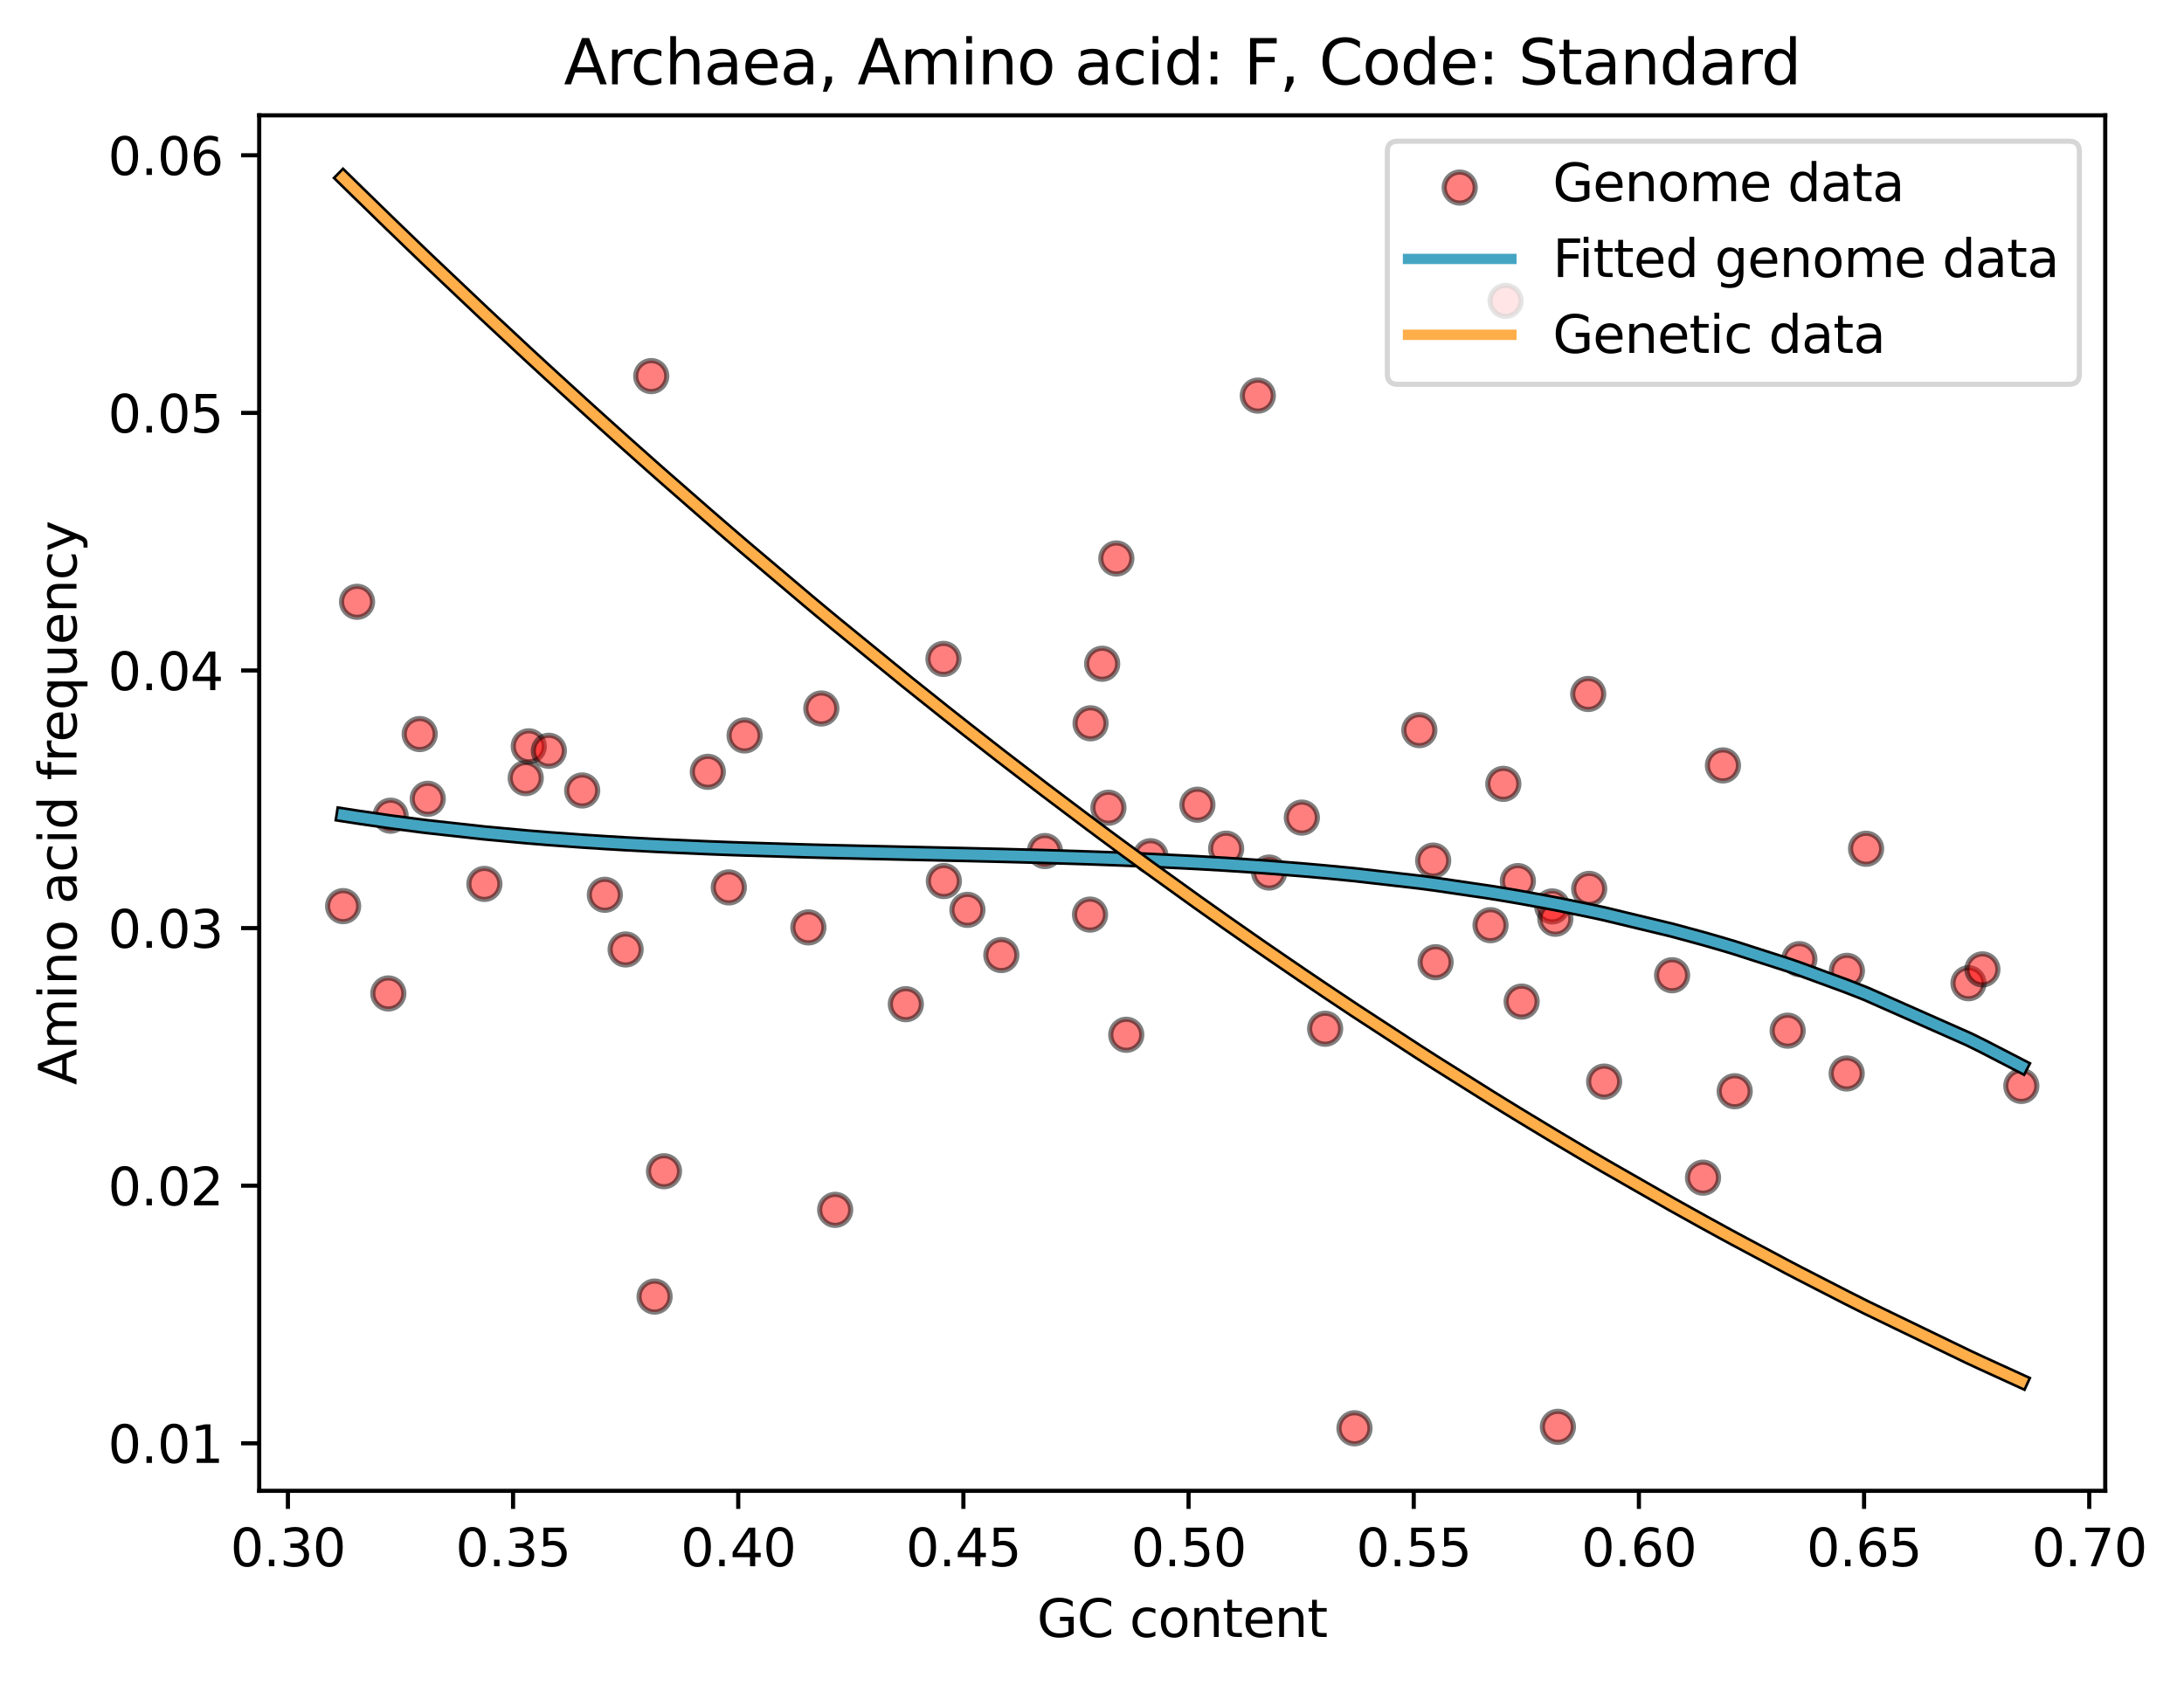 <?xml version="1.0" encoding="utf-8" standalone="no"?>
<!DOCTYPE svg PUBLIC "-//W3C//DTD SVG 1.1//EN"
  "http://www.w3.org/Graphics/SVG/1.1/DTD/svg11.dtd">
<svg xmlns:xlink="http://www.w3.org/1999/xlink" width="422.502pt" height="325.986pt" viewBox="0 0 422.502 325.986" xmlns="http://www.w3.org/2000/svg" version="1.1">
 <defs>
  <style type="text/css">*{stroke-linejoin: round; stroke-linecap: butt}</style>
 </defs>
 <g id="figure_1">
  <g id="patch_1">
   <path d="M 0 325.986 
L 422.502 325.986 
L 422.502 0 
L 0 0 
z
" style="fill: #ffffff"/>
  </g>
  <g id="axes_1">
   <g id="patch_2">
    <path d="M 50.144 288.43 
L 407.264 288.43 
L 407.264 22.318 
L 50.144 22.318 
z
" style="fill: #ffffff"/>
   </g>
   <g id="PathCollection_1">
    <defs>
     <path id="mc050edcfad" d="M 0 3 
C 0.796 3 1.559 2.684 2.121 2.121 
C 2.684 1.559 3 0.796 3 0 
C 3 -0.796 2.684 -1.559 2.121 -2.121 
C 1.559 -2.684 0.796 -3 0 -3 
C -0.796 -3 -1.559 -2.684 -2.121 -2.121 
C -2.684 -1.559 -3 -0.796 -3 0 
C -3 0.796 -2.684 1.559 -2.121 2.121 
C -1.559 2.684 -0.796 3 0 3 
z
" style="stroke: #000000; stroke-opacity: 0.5"/>
    </defs>
    <g clip-path="url(#p44d895b836)">
     <use xlink:href="#mc050edcfad" x="66.376" y="175.313" style="fill: #ff0000; fill-opacity: 0.5; stroke: #000000; stroke-opacity: 0.5"/>
     <use xlink:href="#mc050edcfad" x="69.071" y="116.432" style="fill: #ff0000; fill-opacity: 0.5; stroke: #000000; stroke-opacity: 0.5"/>
     <use xlink:href="#mc050edcfad" x="75.124" y="192.207" style="fill: #ff0000; fill-opacity: 0.5; stroke: #000000; stroke-opacity: 0.5"/>
     <use xlink:href="#mc050edcfad" x="75.56" y="157.817" style="fill: #ff0000; fill-opacity: 0.5; stroke: #000000; stroke-opacity: 0.5"/>
     <use xlink:href="#mc050edcfad" x="81.191" y="142.02" style="fill: #ff0000; fill-opacity: 0.5; stroke: #000000; stroke-opacity: 0.5"/>
     <use xlink:href="#mc050edcfad" x="82.747" y="154.544" style="fill: #ff0000; fill-opacity: 0.5; stroke: #000000; stroke-opacity: 0.5"/>
     <use xlink:href="#mc050edcfad" x="93.706" y="171.017" style="fill: #ff0000; fill-opacity: 0.5; stroke: #000000; stroke-opacity: 0.5"/>
     <use xlink:href="#mc050edcfad" x="101.704" y="150.544" style="fill: #ff0000; fill-opacity: 0.5; stroke: #000000; stroke-opacity: 0.5"/>
     <use xlink:href="#mc050edcfad" x="102.292" y="144.396" style="fill: #ff0000; fill-opacity: 0.5; stroke: #000000; stroke-opacity: 0.5"/>
     <use xlink:href="#mc050edcfad" x="106.176" y="145.257" style="fill: #ff0000; fill-opacity: 0.5; stroke: #000000; stroke-opacity: 0.5"/>
     <use xlink:href="#mc050edcfad" x="112.626" y="152.937" style="fill: #ff0000; fill-opacity: 0.5; stroke: #000000; stroke-opacity: 0.5"/>
     <use xlink:href="#mc050edcfad" x="117.01" y="173.117" style="fill: #ff0000; fill-opacity: 0.5; stroke: #000000; stroke-opacity: 0.5"/>
     <use xlink:href="#mc050edcfad" x="121.029" y="183.699" style="fill: #ff0000; fill-opacity: 0.5; stroke: #000000; stroke-opacity: 0.5"/>
     <use xlink:href="#mc050edcfad" x="125.985" y="72.763" style="fill: #ff0000; fill-opacity: 0.5; stroke: #000000; stroke-opacity: 0.5"/>
     <use xlink:href="#mc050edcfad" x="126.63" y="250.852" style="fill: #ff0000; fill-opacity: 0.5; stroke: #000000; stroke-opacity: 0.5"/>
     <use xlink:href="#mc050edcfad" x="128.455" y="226.602" style="fill: #ff0000; fill-opacity: 0.5; stroke: #000000; stroke-opacity: 0.5"/>
     <use xlink:href="#mc050edcfad" x="136.93" y="149.329" style="fill: #ff0000; fill-opacity: 0.5; stroke: #000000; stroke-opacity: 0.5"/>
     <use xlink:href="#mc050edcfad" x="140.99" y="171.69" style="fill: #ff0000; fill-opacity: 0.5; stroke: #000000; stroke-opacity: 0.5"/>
     <use xlink:href="#mc050edcfad" x="144.044" y="142.294" style="fill: #ff0000; fill-opacity: 0.5; stroke: #000000; stroke-opacity: 0.5"/>
     <use xlink:href="#mc050edcfad" x="156.382" y="179.429" style="fill: #ff0000; fill-opacity: 0.5; stroke: #000000; stroke-opacity: 0.5"/>
     <use xlink:href="#mc050edcfad" x="158.888" y="137.075" style="fill: #ff0000; fill-opacity: 0.5; stroke: #000000; stroke-opacity: 0.5"/>
     <use xlink:href="#mc050edcfad" x="161.566" y="234.074" style="fill: #ff0000; fill-opacity: 0.5; stroke: #000000; stroke-opacity: 0.5"/>
     <use xlink:href="#mc050edcfad" x="175.239" y="194.284" style="fill: #ff0000; fill-opacity: 0.5; stroke: #000000; stroke-opacity: 0.5"/>
     <use xlink:href="#mc050edcfad" x="182.516" y="127.481" style="fill: #ff0000; fill-opacity: 0.5; stroke: #000000; stroke-opacity: 0.5"/>
     <use xlink:href="#mc050edcfad" x="182.592" y="170.459" style="fill: #ff0000; fill-opacity: 0.5; stroke: #000000; stroke-opacity: 0.5"/>
     <use xlink:href="#mc050edcfad" x="187.153" y="176.032" style="fill: #ff0000; fill-opacity: 0.5; stroke: #000000; stroke-opacity: 0.5"/>
     <use xlink:href="#mc050edcfad" x="193.71" y="184.778" style="fill: #ff0000; fill-opacity: 0.5; stroke: #000000; stroke-opacity: 0.5"/>
     <use xlink:href="#mc050edcfad" x="202.139" y="164.658" style="fill: #ff0000; fill-opacity: 0.5; stroke: #000000; stroke-opacity: 0.5"/>
     <use xlink:href="#mc050edcfad" x="210.866" y="176.951" style="fill: #ff0000; fill-opacity: 0.5; stroke: #000000; stroke-opacity: 0.5"/>
     <use xlink:href="#mc050edcfad" x="210.971" y="139.941" style="fill: #ff0000; fill-opacity: 0.5; stroke: #000000; stroke-opacity: 0.5"/>
     <use xlink:href="#mc050edcfad" x="213.216" y="128.419" style="fill: #ff0000; fill-opacity: 0.5; stroke: #000000; stroke-opacity: 0.5"/>
     <use xlink:href="#mc050edcfad" x="214.43" y="156.273" style="fill: #ff0000; fill-opacity: 0.5; stroke: #000000; stroke-opacity: 0.5"/>
     <use xlink:href="#mc050edcfad" x="215.961" y="108.052" style="fill: #ff0000; fill-opacity: 0.5; stroke: #000000; stroke-opacity: 0.5"/>
     <use xlink:href="#mc050edcfad" x="217.88" y="200.201" style="fill: #ff0000; fill-opacity: 0.5; stroke: #000000; stroke-opacity: 0.5"/>
     <use xlink:href="#mc050edcfad" x="222.575" y="165.654" style="fill: #ff0000; fill-opacity: 0.5; stroke: #000000; stroke-opacity: 0.5"/>
     <use xlink:href="#mc050edcfad" x="231.646" y="155.689" style="fill: #ff0000; fill-opacity: 0.5; stroke: #000000; stroke-opacity: 0.5"/>
     <use xlink:href="#mc050edcfad" x="237.202" y="164.193" style="fill: #ff0000; fill-opacity: 0.5; stroke: #000000; stroke-opacity: 0.5"/>
     <use xlink:href="#mc050edcfad" x="243.329" y="76.54" style="fill: #ff0000; fill-opacity: 0.5; stroke: #000000; stroke-opacity: 0.5"/>
     <use xlink:href="#mc050edcfad" x="245.515" y="168.815" style="fill: #ff0000; fill-opacity: 0.5; stroke: #000000; stroke-opacity: 0.5"/>
     <use xlink:href="#mc050edcfad" x="251.846" y="158.183" style="fill: #ff0000; fill-opacity: 0.5; stroke: #000000; stroke-opacity: 0.5"/>
     <use xlink:href="#mc050edcfad" x="256.352" y="199.034" style="fill: #ff0000; fill-opacity: 0.5; stroke: #000000; stroke-opacity: 0.5"/>
     <use xlink:href="#mc050edcfad" x="262.029" y="276.334" style="fill: #ff0000; fill-opacity: 0.5; stroke: #000000; stroke-opacity: 0.5"/>
     <use xlink:href="#mc050edcfad" x="274.577" y="141.264" style="fill: #ff0000; fill-opacity: 0.5; stroke: #000000; stroke-opacity: 0.5"/>
     <use xlink:href="#mc050edcfad" x="277.254" y="166.5" style="fill: #ff0000; fill-opacity: 0.5; stroke: #000000; stroke-opacity: 0.5"/>
     <use xlink:href="#mc050edcfad" x="277.721" y="186.162" style="fill: #ff0000; fill-opacity: 0.5; stroke: #000000; stroke-opacity: 0.5"/>
     <use xlink:href="#mc050edcfad" x="288.345" y="178.999" style="fill: #ff0000; fill-opacity: 0.5; stroke: #000000; stroke-opacity: 0.5"/>
     <use xlink:href="#mc050edcfad" x="290.822" y="151.656" style="fill: #ff0000; fill-opacity: 0.5; stroke: #000000; stroke-opacity: 0.5"/>
     <use xlink:href="#mc050edcfad" x="291.262" y="58.214" style="fill: #ff0000; fill-opacity: 0.5; stroke: #000000; stroke-opacity: 0.5"/>
     <use xlink:href="#mc050edcfad" x="293.639" y="170.465" style="fill: #ff0000; fill-opacity: 0.5; stroke: #000000; stroke-opacity: 0.5"/>
     <use xlink:href="#mc050edcfad" x="294.368" y="193.78" style="fill: #ff0000; fill-opacity: 0.5; stroke: #000000; stroke-opacity: 0.5"/>
     <use xlink:href="#mc050edcfad" x="300.279" y="175.37" style="fill: #ff0000; fill-opacity: 0.5; stroke: #000000; stroke-opacity: 0.5"/>
     <use xlink:href="#mc050edcfad" x="300.884" y="177.758" style="fill: #ff0000; fill-opacity: 0.5; stroke: #000000; stroke-opacity: 0.5"/>
     <use xlink:href="#mc050edcfad" x="301.379" y="276.054" style="fill: #ff0000; fill-opacity: 0.5; stroke: #000000; stroke-opacity: 0.5"/>
     <use xlink:href="#mc050edcfad" x="307.246" y="134.266" style="fill: #ff0000; fill-opacity: 0.5; stroke: #000000; stroke-opacity: 0.5"/>
     <use xlink:href="#mc050edcfad" x="307.433" y="171.975" style="fill: #ff0000; fill-opacity: 0.5; stroke: #000000; stroke-opacity: 0.5"/>
     <use xlink:href="#mc050edcfad" x="310.325" y="209.26" style="fill: #ff0000; fill-opacity: 0.5; stroke: #000000; stroke-opacity: 0.5"/>
     <use xlink:href="#mc050edcfad" x="323.471" y="188.683" style="fill: #ff0000; fill-opacity: 0.5; stroke: #000000; stroke-opacity: 0.5"/>
     <use xlink:href="#mc050edcfad" x="329.455" y="227.849" style="fill: #ff0000; fill-opacity: 0.5; stroke: #000000; stroke-opacity: 0.5"/>
     <use xlink:href="#mc050edcfad" x="333.307" y="148.087" style="fill: #ff0000; fill-opacity: 0.5; stroke: #000000; stroke-opacity: 0.5"/>
     <use xlink:href="#mc050edcfad" x="335.583" y="211.125" style="fill: #ff0000; fill-opacity: 0.5; stroke: #000000; stroke-opacity: 0.5"/>
     <use xlink:href="#mc050edcfad" x="345.829" y="199.404" style="fill: #ff0000; fill-opacity: 0.5; stroke: #000000; stroke-opacity: 0.5"/>
     <use xlink:href="#mc050edcfad" x="348.092" y="185.567" style="fill: #ff0000; fill-opacity: 0.5; stroke: #000000; stroke-opacity: 0.5"/>
     <use xlink:href="#mc050edcfad" x="357.247" y="207.687" style="fill: #ff0000; fill-opacity: 0.5; stroke: #000000; stroke-opacity: 0.5"/>
     <use xlink:href="#mc050edcfad" x="357.29" y="187.831" style="fill: #ff0000; fill-opacity: 0.5; stroke: #000000; stroke-opacity: 0.5"/>
     <use xlink:href="#mc050edcfad" x="361.001" y="164.214" style="fill: #ff0000; fill-opacity: 0.5; stroke: #000000; stroke-opacity: 0.5"/>
     <use xlink:href="#mc050edcfad" x="380.809" y="190.23" style="fill: #ff0000; fill-opacity: 0.5; stroke: #000000; stroke-opacity: 0.5"/>
     <use xlink:href="#mc050edcfad" x="383.505" y="187.552" style="fill: #ff0000; fill-opacity: 0.5; stroke: #000000; stroke-opacity: 0.5"/>
     <use xlink:href="#mc050edcfad" x="391.031" y="210.096" style="fill: #ff0000; fill-opacity: 0.5; stroke: #000000; stroke-opacity: 0.5"/>
    </g>
   </g>
   <g id="matplotlib.axis_1">
    <g id="xtick_1">
     <g id="line2d_1">
      <defs>
       <path id="m32fe2a943a" d="M 0 0 
L 0 3.5 
" style="stroke: #000000; stroke-width: 0.8"/>
      </defs>
      <g>
       <use xlink:href="#m32fe2a943a" x="55.696" y="288.43" style="stroke: #000000; stroke-width: 0.8"/>
      </g>
     </g>
     <g id="text_1">
      <!-- 0.30 -->
      <g transform="translate(44.563 303.029) scale(0.1 -0.1)">
       <defs>
        <path id="DejaVuSans-30" d="M 2034 4250 
Q 1547 4250 1301 3770 
Q 1056 3291 1056 2328 
Q 1056 1369 1301 889 
Q 1547 409 2034 409 
Q 2525 409 2770 889 
Q 3016 1369 3016 2328 
Q 3016 3291 2770 3770 
Q 2525 4250 2034 4250 
z
M 2034 4750 
Q 2819 4750 3233 4129 
Q 3647 3509 3647 2328 
Q 3647 1150 3233 529 
Q 2819 -91 2034 -91 
Q 1250 -91 836 529 
Q 422 1150 422 2328 
Q 422 3509 836 4129 
Q 1250 4750 2034 4750 
z
" transform="scale(0.016)"/>
        <path id="DejaVuSans-2e" d="M 684 794 
L 1344 794 
L 1344 0 
L 684 0 
L 684 794 
z
" transform="scale(0.016)"/>
        <path id="DejaVuSans-33" d="M 2597 2516 
Q 3050 2419 3304 2112 
Q 3559 1806 3559 1356 
Q 3559 666 3084 287 
Q 2609 -91 1734 -91 
Q 1441 -91 1130 -33 
Q 819 25 488 141 
L 488 750 
Q 750 597 1062 519 
Q 1375 441 1716 441 
Q 2309 441 2620 675 
Q 2931 909 2931 1356 
Q 2931 1769 2642 2001 
Q 2353 2234 1838 2234 
L 1294 2234 
L 1294 2753 
L 1863 2753 
Q 2328 2753 2575 2939 
Q 2822 3125 2822 3475 
Q 2822 3834 2567 4026 
Q 2313 4219 1838 4219 
Q 1578 4219 1281 4162 
Q 984 4106 628 3988 
L 628 4550 
Q 988 4650 1302 4700 
Q 1616 4750 1894 4750 
Q 2613 4750 3031 4423 
Q 3450 4097 3450 3541 
Q 3450 3153 3228 2886 
Q 3006 2619 2597 2516 
z
" transform="scale(0.016)"/>
       </defs>
       <use xlink:href="#DejaVuSans-30"/>
       <use xlink:href="#DejaVuSans-2e" x="63.623"/>
       <use xlink:href="#DejaVuSans-33" x="95.41"/>
       <use xlink:href="#DejaVuSans-30" x="159.033"/>
      </g>
     </g>
    </g>
    <g id="xtick_2">
     <g id="line2d_2">
      <g>
       <use xlink:href="#m32fe2a943a" x="99.255" y="288.43" style="stroke: #000000; stroke-width: 0.8"/>
      </g>
     </g>
     <g id="text_2">
      <!-- 0.35 -->
      <g transform="translate(88.122 303.029) scale(0.1 -0.1)">
       <defs>
        <path id="DejaVuSans-35" d="M 691 4666 
L 3169 4666 
L 3169 4134 
L 1269 4134 
L 1269 2991 
Q 1406 3038 1543 3061 
Q 1681 3084 1819 3084 
Q 2600 3084 3056 2656 
Q 3513 2228 3513 1497 
Q 3513 744 3044 326 
Q 2575 -91 1722 -91 
Q 1428 -91 1123 -41 
Q 819 9 494 109 
L 494 744 
Q 775 591 1075 516 
Q 1375 441 1709 441 
Q 2250 441 2565 725 
Q 2881 1009 2881 1497 
Q 2881 1984 2565 2268 
Q 2250 2553 1709 2553 
Q 1456 2553 1204 2497 
Q 953 2441 691 2322 
L 691 4666 
z
" transform="scale(0.016)"/>
       </defs>
       <use xlink:href="#DejaVuSans-30"/>
       <use xlink:href="#DejaVuSans-2e" x="63.623"/>
       <use xlink:href="#DejaVuSans-33" x="95.41"/>
       <use xlink:href="#DejaVuSans-35" x="159.033"/>
      </g>
     </g>
    </g>
    <g id="xtick_3">
     <g id="line2d_3">
      <g>
       <use xlink:href="#m32fe2a943a" x="142.814" y="288.43" style="stroke: #000000; stroke-width: 0.8"/>
      </g>
     </g>
     <g id="text_3">
      <!-- 0.40 -->
      <g transform="translate(131.681 303.029) scale(0.1 -0.1)">
       <defs>
        <path id="DejaVuSans-34" d="M 2419 4116 
L 825 1625 
L 2419 1625 
L 2419 4116 
z
M 2253 4666 
L 3047 4666 
L 3047 1625 
L 3713 1625 
L 3713 1100 
L 3047 1100 
L 3047 0 
L 2419 0 
L 2419 1100 
L 313 1100 
L 313 1709 
L 2253 4666 
z
" transform="scale(0.016)"/>
       </defs>
       <use xlink:href="#DejaVuSans-30"/>
       <use xlink:href="#DejaVuSans-2e" x="63.623"/>
       <use xlink:href="#DejaVuSans-34" x="95.41"/>
       <use xlink:href="#DejaVuSans-30" x="159.033"/>
      </g>
     </g>
    </g>
    <g id="xtick_4">
     <g id="line2d_4">
      <g>
       <use xlink:href="#m32fe2a943a" x="186.373" y="288.43" style="stroke: #000000; stroke-width: 0.8"/>
      </g>
     </g>
     <g id="text_4">
      <!-- 0.45 -->
      <g transform="translate(175.241 303.029) scale(0.1 -0.1)">
       <use xlink:href="#DejaVuSans-30"/>
       <use xlink:href="#DejaVuSans-2e" x="63.623"/>
       <use xlink:href="#DejaVuSans-34" x="95.41"/>
       <use xlink:href="#DejaVuSans-35" x="159.033"/>
      </g>
     </g>
    </g>
    <g id="xtick_5">
     <g id="line2d_5">
      <g>
       <use xlink:href="#m32fe2a943a" x="229.933" y="288.43" style="stroke: #000000; stroke-width: 0.8"/>
      </g>
     </g>
     <g id="text_5">
      <!-- 0.50 -->
      <g transform="translate(218.8 303.029) scale(0.1 -0.1)">
       <use xlink:href="#DejaVuSans-30"/>
       <use xlink:href="#DejaVuSans-2e" x="63.623"/>
       <use xlink:href="#DejaVuSans-35" x="95.41"/>
       <use xlink:href="#DejaVuSans-30" x="159.033"/>
      </g>
     </g>
    </g>
    <g id="xtick_6">
     <g id="line2d_6">
      <g>
       <use xlink:href="#m32fe2a943a" x="273.492" y="288.43" style="stroke: #000000; stroke-width: 0.8"/>
      </g>
     </g>
     <g id="text_6">
      <!-- 0.55 -->
      <g transform="translate(262.359 303.029) scale(0.1 -0.1)">
       <use xlink:href="#DejaVuSans-30"/>
       <use xlink:href="#DejaVuSans-2e" x="63.623"/>
       <use xlink:href="#DejaVuSans-35" x="95.41"/>
       <use xlink:href="#DejaVuSans-35" x="159.033"/>
      </g>
     </g>
    </g>
    <g id="xtick_7">
     <g id="line2d_7">
      <g>
       <use xlink:href="#m32fe2a943a" x="317.051" y="288.43" style="stroke: #000000; stroke-width: 0.8"/>
      </g>
     </g>
     <g id="text_7">
      <!-- 0.60 -->
      <g transform="translate(305.918 303.029) scale(0.1 -0.1)">
       <defs>
        <path id="DejaVuSans-36" d="M 2113 2584 
Q 1688 2584 1439 2293 
Q 1191 2003 1191 1497 
Q 1191 994 1439 701 
Q 1688 409 2113 409 
Q 2538 409 2786 701 
Q 3034 994 3034 1497 
Q 3034 2003 2786 2293 
Q 2538 2584 2113 2584 
z
M 3366 4563 
L 3366 3988 
Q 3128 4100 2886 4159 
Q 2644 4219 2406 4219 
Q 1781 4219 1451 3797 
Q 1122 3375 1075 2522 
Q 1259 2794 1537 2939 
Q 1816 3084 2150 3084 
Q 2853 3084 3261 2657 
Q 3669 2231 3669 1497 
Q 3669 778 3244 343 
Q 2819 -91 2113 -91 
Q 1303 -91 875 529 
Q 447 1150 447 2328 
Q 447 3434 972 4092 
Q 1497 4750 2381 4750 
Q 2619 4750 2861 4703 
Q 3103 4656 3366 4563 
z
" transform="scale(0.016)"/>
       </defs>
       <use xlink:href="#DejaVuSans-30"/>
       <use xlink:href="#DejaVuSans-2e" x="63.623"/>
       <use xlink:href="#DejaVuSans-36" x="95.41"/>
       <use xlink:href="#DejaVuSans-30" x="159.033"/>
      </g>
     </g>
    </g>
    <g id="xtick_8">
     <g id="line2d_8">
      <g>
       <use xlink:href="#m32fe2a943a" x="360.61" y="288.43" style="stroke: #000000; stroke-width: 0.8"/>
      </g>
     </g>
     <g id="text_8">
      <!-- 0.65 -->
      <g transform="translate(349.478 303.029) scale(0.1 -0.1)">
       <use xlink:href="#DejaVuSans-30"/>
       <use xlink:href="#DejaVuSans-2e" x="63.623"/>
       <use xlink:href="#DejaVuSans-36" x="95.41"/>
       <use xlink:href="#DejaVuSans-35" x="159.033"/>
      </g>
     </g>
    </g>
    <g id="xtick_9">
     <g id="line2d_9">
      <g>
       <use xlink:href="#m32fe2a943a" x="404.17" y="288.43" style="stroke: #000000; stroke-width: 0.8"/>
      </g>
     </g>
     <g id="text_9">
      <!-- 0.70 -->
      <g transform="translate(393.037 303.029) scale(0.1 -0.1)">
       <defs>
        <path id="DejaVuSans-37" d="M 525 4666 
L 3525 4666 
L 3525 4397 
L 1831 0 
L 1172 0 
L 2766 4134 
L 525 4134 
L 525 4666 
z
" transform="scale(0.016)"/>
       </defs>
       <use xlink:href="#DejaVuSans-30"/>
       <use xlink:href="#DejaVuSans-2e" x="63.623"/>
       <use xlink:href="#DejaVuSans-37" x="95.41"/>
       <use xlink:href="#DejaVuSans-30" x="159.033"/>
      </g>
     </g>
    </g>
    <g id="text_10">
     <!-- GC content -->
     <g transform="translate(200.606 316.707) scale(0.1 -0.1)">
      <defs>
       <path id="DejaVuSans-47" d="M 3809 666 
L 3809 1919 
L 2778 1919 
L 2778 2438 
L 4434 2438 
L 4434 434 
Q 4069 175 3628 42 
Q 3188 -91 2688 -91 
Q 1594 -91 976 548 
Q 359 1188 359 2328 
Q 359 3472 976 4111 
Q 1594 4750 2688 4750 
Q 3144 4750 3555 4637 
Q 3966 4525 4313 4306 
L 4313 3634 
Q 3963 3931 3569 4081 
Q 3175 4231 2741 4231 
Q 1884 4231 1454 3753 
Q 1025 3275 1025 2328 
Q 1025 1384 1454 906 
Q 1884 428 2741 428 
Q 3075 428 3337 486 
Q 3600 544 3809 666 
z
" transform="scale(0.016)"/>
       <path id="DejaVuSans-43" d="M 4122 4306 
L 4122 3641 
Q 3803 3938 3442 4084 
Q 3081 4231 2675 4231 
Q 1875 4231 1450 3742 
Q 1025 3253 1025 2328 
Q 1025 1406 1450 917 
Q 1875 428 2675 428 
Q 3081 428 3442 575 
Q 3803 722 4122 1019 
L 4122 359 
Q 3791 134 3420 21 
Q 3050 -91 2638 -91 
Q 1578 -91 968 557 
Q 359 1206 359 2328 
Q 359 3453 968 4101 
Q 1578 4750 2638 4750 
Q 3056 4750 3426 4639 
Q 3797 4528 4122 4306 
z
" transform="scale(0.016)"/>
       <path id="DejaVuSans-20" transform="scale(0.016)"/>
       <path id="DejaVuSans-63" d="M 3122 3366 
L 3122 2828 
Q 2878 2963 2633 3030 
Q 2388 3097 2138 3097 
Q 1578 3097 1268 2742 
Q 959 2388 959 1747 
Q 959 1106 1268 751 
Q 1578 397 2138 397 
Q 2388 397 2633 464 
Q 2878 531 3122 666 
L 3122 134 
Q 2881 22 2623 -34 
Q 2366 -91 2075 -91 
Q 1284 -91 818 406 
Q 353 903 353 1747 
Q 353 2603 823 3093 
Q 1294 3584 2113 3584 
Q 2378 3584 2631 3529 
Q 2884 3475 3122 3366 
z
" transform="scale(0.016)"/>
       <path id="DejaVuSans-6f" d="M 1959 3097 
Q 1497 3097 1228 2736 
Q 959 2375 959 1747 
Q 959 1119 1226 758 
Q 1494 397 1959 397 
Q 2419 397 2687 759 
Q 2956 1122 2956 1747 
Q 2956 2369 2687 2733 
Q 2419 3097 1959 3097 
z
M 1959 3584 
Q 2709 3584 3137 3096 
Q 3566 2609 3566 1747 
Q 3566 888 3137 398 
Q 2709 -91 1959 -91 
Q 1206 -91 779 398 
Q 353 888 353 1747 
Q 353 2609 779 3096 
Q 1206 3584 1959 3584 
z
" transform="scale(0.016)"/>
       <path id="DejaVuSans-6e" d="M 3513 2113 
L 3513 0 
L 2938 0 
L 2938 2094 
Q 2938 2591 2744 2837 
Q 2550 3084 2163 3084 
Q 1697 3084 1428 2787 
Q 1159 2491 1159 1978 
L 1159 0 
L 581 0 
L 581 3500 
L 1159 3500 
L 1159 2956 
Q 1366 3272 1645 3428 
Q 1925 3584 2291 3584 
Q 2894 3584 3203 3211 
Q 3513 2838 3513 2113 
z
" transform="scale(0.016)"/>
       <path id="DejaVuSans-74" d="M 1172 4494 
L 1172 3500 
L 2356 3500 
L 2356 3053 
L 1172 3053 
L 1172 1153 
Q 1172 725 1289 603 
Q 1406 481 1766 481 
L 2356 481 
L 2356 0 
L 1766 0 
Q 1100 0 847 248 
Q 594 497 594 1153 
L 594 3053 
L 172 3053 
L 172 3500 
L 594 3500 
L 594 4494 
L 1172 4494 
z
" transform="scale(0.016)"/>
       <path id="DejaVuSans-65" d="M 3597 1894 
L 3597 1613 
L 953 1613 
Q 991 1019 1311 708 
Q 1631 397 2203 397 
Q 2534 397 2845 478 
Q 3156 559 3463 722 
L 3463 178 
Q 3153 47 2828 -22 
Q 2503 -91 2169 -91 
Q 1331 -91 842 396 
Q 353 884 353 1716 
Q 353 2575 817 3079 
Q 1281 3584 2069 3584 
Q 2775 3584 3186 3129 
Q 3597 2675 3597 1894 
z
M 3022 2063 
Q 3016 2534 2758 2815 
Q 2500 3097 2075 3097 
Q 1594 3097 1305 2825 
Q 1016 2553 972 2059 
L 3022 2063 
z
" transform="scale(0.016)"/>
      </defs>
      <use xlink:href="#DejaVuSans-47"/>
      <use xlink:href="#DejaVuSans-43" x="77.49"/>
      <use xlink:href="#DejaVuSans-20" x="147.314"/>
      <use xlink:href="#DejaVuSans-63" x="179.102"/>
      <use xlink:href="#DejaVuSans-6f" x="234.082"/>
      <use xlink:href="#DejaVuSans-6e" x="295.264"/>
      <use xlink:href="#DejaVuSans-74" x="358.643"/>
      <use xlink:href="#DejaVuSans-65" x="397.852"/>
      <use xlink:href="#DejaVuSans-6e" x="459.375"/>
      <use xlink:href="#DejaVuSans-74" x="522.754"/>
     </g>
    </g>
   </g>
   <g id="matplotlib.axis_2">
    <g id="ytick_1">
     <g id="line2d_10">
      <defs>
       <path id="mb0e00ec926" d="M 0 0 
L -3.5 0 
" style="stroke: #000000; stroke-width: 0.8"/>
      </defs>
      <g>
       <use xlink:href="#mb0e00ec926" x="50.144" y="279.235" style="stroke: #000000; stroke-width: 0.8"/>
      </g>
     </g>
     <g id="text_11">
      <!-- 0.01 -->
      <g transform="translate(20.878 283.034) scale(0.1 -0.1)">
       <defs>
        <path id="DejaVuSans-31" d="M 794 531 
L 1825 531 
L 1825 4091 
L 703 3866 
L 703 4441 
L 1819 4666 
L 2450 4666 
L 2450 531 
L 3481 531 
L 3481 0 
L 794 0 
L 794 531 
z
" transform="scale(0.016)"/>
       </defs>
       <use xlink:href="#DejaVuSans-30"/>
       <use xlink:href="#DejaVuSans-2e" x="63.623"/>
       <use xlink:href="#DejaVuSans-30" x="95.41"/>
       <use xlink:href="#DejaVuSans-31" x="159.033"/>
      </g>
     </g>
    </g>
    <g id="ytick_2">
     <g id="line2d_11">
      <g>
       <use xlink:href="#mb0e00ec926" x="50.144" y="229.397" style="stroke: #000000; stroke-width: 0.8"/>
      </g>
     </g>
     <g id="text_12">
      <!-- 0.02 -->
      <g transform="translate(20.878 233.196) scale(0.1 -0.1)">
       <defs>
        <path id="DejaVuSans-32" d="M 1228 531 
L 3431 531 
L 3431 0 
L 469 0 
L 469 531 
Q 828 903 1448 1529 
Q 2069 2156 2228 2338 
Q 2531 2678 2651 2914 
Q 2772 3150 2772 3378 
Q 2772 3750 2511 3984 
Q 2250 4219 1831 4219 
Q 1534 4219 1204 4116 
Q 875 4013 500 3803 
L 500 4441 
Q 881 4594 1212 4672 
Q 1544 4750 1819 4750 
Q 2544 4750 2975 4387 
Q 3406 4025 3406 3419 
Q 3406 3131 3298 2873 
Q 3191 2616 2906 2266 
Q 2828 2175 2409 1742 
Q 1991 1309 1228 531 
z
" transform="scale(0.016)"/>
       </defs>
       <use xlink:href="#DejaVuSans-30"/>
       <use xlink:href="#DejaVuSans-2e" x="63.623"/>
       <use xlink:href="#DejaVuSans-30" x="95.41"/>
       <use xlink:href="#DejaVuSans-32" x="159.033"/>
      </g>
     </g>
    </g>
    <g id="ytick_3">
     <g id="line2d_12">
      <g>
       <use xlink:href="#mb0e00ec926" x="50.144" y="179.559" style="stroke: #000000; stroke-width: 0.8"/>
      </g>
     </g>
     <g id="text_13">
      <!-- 0.03 -->
      <g transform="translate(20.878 183.358) scale(0.1 -0.1)">
       <use xlink:href="#DejaVuSans-30"/>
       <use xlink:href="#DejaVuSans-2e" x="63.623"/>
       <use xlink:href="#DejaVuSans-30" x="95.41"/>
       <use xlink:href="#DejaVuSans-33" x="159.033"/>
      </g>
     </g>
    </g>
    <g id="ytick_4">
     <g id="line2d_13">
      <g>
       <use xlink:href="#mb0e00ec926" x="50.144" y="129.721" style="stroke: #000000; stroke-width: 0.8"/>
      </g>
     </g>
     <g id="text_14">
      <!-- 0.04 -->
      <g transform="translate(20.878 133.52) scale(0.1 -0.1)">
       <use xlink:href="#DejaVuSans-30"/>
       <use xlink:href="#DejaVuSans-2e" x="63.623"/>
       <use xlink:href="#DejaVuSans-30" x="95.41"/>
       <use xlink:href="#DejaVuSans-34" x="159.033"/>
      </g>
     </g>
    </g>
    <g id="ytick_5">
     <g id="line2d_14">
      <g>
       <use xlink:href="#mb0e00ec926" x="50.144" y="79.883" style="stroke: #000000; stroke-width: 0.8"/>
      </g>
     </g>
     <g id="text_15">
      <!-- 0.05 -->
      <g transform="translate(20.878 83.682) scale(0.1 -0.1)">
       <use xlink:href="#DejaVuSans-30"/>
       <use xlink:href="#DejaVuSans-2e" x="63.623"/>
       <use xlink:href="#DejaVuSans-30" x="95.41"/>
       <use xlink:href="#DejaVuSans-35" x="159.033"/>
      </g>
     </g>
    </g>
    <g id="ytick_6">
     <g id="line2d_15">
      <g>
       <use xlink:href="#mb0e00ec926" x="50.144" y="30.045" style="stroke: #000000; stroke-width: 0.8"/>
      </g>
     </g>
     <g id="text_16">
      <!-- 0.06 -->
      <g transform="translate(20.878 33.844) scale(0.1 -0.1)">
       <use xlink:href="#DejaVuSans-30"/>
       <use xlink:href="#DejaVuSans-2e" x="63.623"/>
       <use xlink:href="#DejaVuSans-30" x="95.41"/>
       <use xlink:href="#DejaVuSans-36" x="159.033"/>
      </g>
     </g>
    </g>
    <g id="text_17">
     <!-- Amino acid frequency -->
     <g transform="translate(14.798 209.913) rotate(-90) scale(0.1 -0.1)">
      <defs>
       <path id="DejaVuSans-41" d="M 2188 4044 
L 1331 1722 
L 3047 1722 
L 2188 4044 
z
M 1831 4666 
L 2547 4666 
L 4325 0 
L 3669 0 
L 3244 1197 
L 1141 1197 
L 716 0 
L 50 0 
L 1831 4666 
z
" transform="scale(0.016)"/>
       <path id="DejaVuSans-6d" d="M 3328 2828 
Q 3544 3216 3844 3400 
Q 4144 3584 4550 3584 
Q 5097 3584 5394 3201 
Q 5691 2819 5691 2113 
L 5691 0 
L 5113 0 
L 5113 2094 
Q 5113 2597 4934 2840 
Q 4756 3084 4391 3084 
Q 3944 3084 3684 2787 
Q 3425 2491 3425 1978 
L 3425 0 
L 2847 0 
L 2847 2094 
Q 2847 2600 2669 2842 
Q 2491 3084 2119 3084 
Q 1678 3084 1418 2786 
Q 1159 2488 1159 1978 
L 1159 0 
L 581 0 
L 581 3500 
L 1159 3500 
L 1159 2956 
Q 1356 3278 1631 3431 
Q 1906 3584 2284 3584 
Q 2666 3584 2933 3390 
Q 3200 3197 3328 2828 
z
" transform="scale(0.016)"/>
       <path id="DejaVuSans-69" d="M 603 3500 
L 1178 3500 
L 1178 0 
L 603 0 
L 603 3500 
z
M 603 4863 
L 1178 4863 
L 1178 4134 
L 603 4134 
L 603 4863 
z
" transform="scale(0.016)"/>
       <path id="DejaVuSans-61" d="M 2194 1759 
Q 1497 1759 1228 1600 
Q 959 1441 959 1056 
Q 959 750 1161 570 
Q 1363 391 1709 391 
Q 2188 391 2477 730 
Q 2766 1069 2766 1631 
L 2766 1759 
L 2194 1759 
z
M 3341 1997 
L 3341 0 
L 2766 0 
L 2766 531 
Q 2569 213 2275 61 
Q 1981 -91 1556 -91 
Q 1019 -91 701 211 
Q 384 513 384 1019 
Q 384 1609 779 1909 
Q 1175 2209 1959 2209 
L 2766 2209 
L 2766 2266 
Q 2766 2663 2505 2880 
Q 2244 3097 1772 3097 
Q 1472 3097 1187 3025 
Q 903 2953 641 2809 
L 641 3341 
Q 956 3463 1253 3523 
Q 1550 3584 1831 3584 
Q 2591 3584 2966 3190 
Q 3341 2797 3341 1997 
z
" transform="scale(0.016)"/>
       <path id="DejaVuSans-64" d="M 2906 2969 
L 2906 4863 
L 3481 4863 
L 3481 0 
L 2906 0 
L 2906 525 
Q 2725 213 2448 61 
Q 2172 -91 1784 -91 
Q 1150 -91 751 415 
Q 353 922 353 1747 
Q 353 2572 751 3078 
Q 1150 3584 1784 3584 
Q 2172 3584 2448 3432 
Q 2725 3281 2906 2969 
z
M 947 1747 
Q 947 1113 1208 752 
Q 1469 391 1925 391 
Q 2381 391 2643 752 
Q 2906 1113 2906 1747 
Q 2906 2381 2643 2742 
Q 2381 3103 1925 3103 
Q 1469 3103 1208 2742 
Q 947 2381 947 1747 
z
" transform="scale(0.016)"/>
       <path id="DejaVuSans-66" d="M 2375 4863 
L 2375 4384 
L 1825 4384 
Q 1516 4384 1395 4259 
Q 1275 4134 1275 3809 
L 1275 3500 
L 2222 3500 
L 2222 3053 
L 1275 3053 
L 1275 0 
L 697 0 
L 697 3053 
L 147 3053 
L 147 3500 
L 697 3500 
L 697 3744 
Q 697 4328 969 4595 
Q 1241 4863 1831 4863 
L 2375 4863 
z
" transform="scale(0.016)"/>
       <path id="DejaVuSans-72" d="M 2631 2963 
Q 2534 3019 2420 3045 
Q 2306 3072 2169 3072 
Q 1681 3072 1420 2755 
Q 1159 2438 1159 1844 
L 1159 0 
L 581 0 
L 581 3500 
L 1159 3500 
L 1159 2956 
Q 1341 3275 1631 3429 
Q 1922 3584 2338 3584 
Q 2397 3584 2469 3576 
Q 2541 3569 2628 3553 
L 2631 2963 
z
" transform="scale(0.016)"/>
       <path id="DejaVuSans-71" d="M 947 1747 
Q 947 1113 1208 752 
Q 1469 391 1925 391 
Q 2381 391 2643 752 
Q 2906 1113 2906 1747 
Q 2906 2381 2643 2742 
Q 2381 3103 1925 3103 
Q 1469 3103 1208 2742 
Q 947 2381 947 1747 
z
M 2906 525 
Q 2725 213 2448 61 
Q 2172 -91 1784 -91 
Q 1150 -91 751 415 
Q 353 922 353 1747 
Q 353 2572 751 3078 
Q 1150 3584 1784 3584 
Q 2172 3584 2448 3432 
Q 2725 3281 2906 2969 
L 2906 3500 
L 3481 3500 
L 3481 -1331 
L 2906 -1331 
L 2906 525 
z
" transform="scale(0.016)"/>
       <path id="DejaVuSans-75" d="M 544 1381 
L 544 3500 
L 1119 3500 
L 1119 1403 
Q 1119 906 1312 657 
Q 1506 409 1894 409 
Q 2359 409 2629 706 
Q 2900 1003 2900 1516 
L 2900 3500 
L 3475 3500 
L 3475 0 
L 2900 0 
L 2900 538 
Q 2691 219 2414 64 
Q 2138 -91 1772 -91 
Q 1169 -91 856 284 
Q 544 659 544 1381 
z
M 1991 3584 
L 1991 3584 
z
" transform="scale(0.016)"/>
       <path id="DejaVuSans-79" d="M 2059 -325 
Q 1816 -950 1584 -1140 
Q 1353 -1331 966 -1331 
L 506 -1331 
L 506 -850 
L 844 -850 
Q 1081 -850 1212 -737 
Q 1344 -625 1503 -206 
L 1606 56 
L 191 3500 
L 800 3500 
L 1894 763 
L 2988 3500 
L 3597 3500 
L 2059 -325 
z
" transform="scale(0.016)"/>
      </defs>
      <use xlink:href="#DejaVuSans-41"/>
      <use xlink:href="#DejaVuSans-6d" x="68.408"/>
      <use xlink:href="#DejaVuSans-69" x="165.82"/>
      <use xlink:href="#DejaVuSans-6e" x="193.604"/>
      <use xlink:href="#DejaVuSans-6f" x="256.982"/>
      <use xlink:href="#DejaVuSans-20" x="318.164"/>
      <use xlink:href="#DejaVuSans-61" x="349.951"/>
      <use xlink:href="#DejaVuSans-63" x="411.23"/>
      <use xlink:href="#DejaVuSans-69" x="466.211"/>
      <use xlink:href="#DejaVuSans-64" x="493.994"/>
      <use xlink:href="#DejaVuSans-20" x="557.471"/>
      <use xlink:href="#DejaVuSans-66" x="589.258"/>
      <use xlink:href="#DejaVuSans-72" x="624.463"/>
      <use xlink:href="#DejaVuSans-65" x="663.326"/>
      <use xlink:href="#DejaVuSans-71" x="724.85"/>
      <use xlink:href="#DejaVuSans-75" x="788.326"/>
      <use xlink:href="#DejaVuSans-65" x="851.705"/>
      <use xlink:href="#DejaVuSans-6e" x="913.229"/>
      <use xlink:href="#DejaVuSans-63" x="976.607"/>
      <use xlink:href="#DejaVuSans-79" x="1031.588"/>
     </g>
    </g>
   </g>
   <g id="line2d_16">
    <path d="M 66.376 157.654 
L 69.071 158.074 
L 75.124 158.954 
L 75.56 159.014 
L 81.191 159.752 
L 82.747 159.944 
L 93.706 161.153 
L 101.704 161.892 
L 102.292 161.942 
L 106.176 162.257 
L 112.626 162.729 
L 117.01 163.014 
L 121.029 163.253 
L 125.985 163.52 
L 126.63 163.552 
L 128.455 163.642 
L 136.93 164.013 
L 140.99 164.167 
L 144.044 164.273 
L 156.382 164.641 
L 158.888 164.705 
L 161.566 164.771 
L 175.239 165.079 
L 182.516 165.236 
L 182.592 165.238 
L 187.153 165.339 
L 193.71 165.493 
L 202.139 165.715 
L 210.866 165.987 
L 210.971 165.99 
L 213.216 166.069 
L 214.43 166.114 
L 215.961 166.171 
L 217.88 166.246 
L 222.575 166.445 
L 231.646 166.894 
L 237.202 167.217 
L 243.329 167.622 
L 245.515 167.78 
L 251.846 168.279 
L 256.352 168.675 
L 262.029 169.225 
L 274.577 170.664 
L 277.254 171.014 
L 277.721 171.077 
L 288.345 172.64 
L 290.822 173.044 
L 291.262 173.118 
L 293.639 173.523 
L 294.368 173.65 
L 300.279 174.734 
L 300.884 174.85 
L 301.379 174.946 
L 307.246 176.135 
L 307.433 176.175 
L 310.325 176.799 
L 323.471 179.961 
L 329.455 181.585 
L 333.307 182.694 
L 335.583 183.375 
L 345.829 186.668 
L 348.092 187.447 
L 357.247 190.806 
L 357.29 190.823 
L 361.001 192.28 
L 380.809 201.048 
L 383.505 202.376 
L 391.031 206.263 
" clip-path="url(#p44d895b836)" style="fill: none; stroke: #000000; stroke-width: 3; stroke-linecap: square"/>
   </g>
   <g id="line2d_17">
    <path d="M 66.376 157.654 
L 69.071 158.074 
L 75.124 158.954 
L 75.56 159.014 
L 81.191 159.752 
L 82.747 159.944 
L 93.706 161.153 
L 101.704 161.892 
L 102.292 161.942 
L 106.176 162.257 
L 112.626 162.729 
L 117.01 163.014 
L 121.029 163.253 
L 125.985 163.52 
L 126.63 163.552 
L 128.455 163.642 
L 136.93 164.013 
L 140.99 164.167 
L 144.044 164.273 
L 156.382 164.641 
L 158.888 164.705 
L 161.566 164.771 
L 175.239 165.079 
L 182.516 165.236 
L 182.592 165.238 
L 187.153 165.339 
L 193.71 165.493 
L 202.139 165.715 
L 210.866 165.987 
L 210.971 165.99 
L 213.216 166.069 
L 214.43 166.114 
L 215.961 166.171 
L 217.88 166.246 
L 222.575 166.445 
L 231.646 166.894 
L 237.202 167.217 
L 243.329 167.622 
L 245.515 167.78 
L 251.846 168.279 
L 256.352 168.675 
L 262.029 169.225 
L 274.577 170.664 
L 277.254 171.014 
L 277.721 171.077 
L 288.345 172.64 
L 290.822 173.044 
L 291.262 173.118 
L 293.639 173.523 
L 294.368 173.65 
L 300.279 174.734 
L 300.884 174.85 
L 301.379 174.946 
L 307.246 176.135 
L 307.433 176.175 
L 310.325 176.799 
L 323.471 179.961 
L 329.455 181.585 
L 333.307 182.694 
L 335.583 183.375 
L 345.829 186.668 
L 348.092 187.447 
L 357.247 190.806 
L 357.29 190.823 
L 361.001 192.28 
L 380.809 201.048 
L 383.505 202.376 
L 391.031 206.263 
" clip-path="url(#p44d895b836)" style="fill: none; stroke: #44a5c2; stroke-width: 2; stroke-linecap: square"/>
   </g>
   <g id="line2d_18">
    <path d="M 66.376 34.414 
L 69.071 37.058 
L 75.124 42.955 
L 75.56 43.378 
L 81.191 48.806 
L 82.747 50.296 
L 93.706 60.682 
L 101.704 68.137 
L 102.292 68.682 
L 106.176 72.26 
L 112.626 78.149 
L 117.01 82.112 
L 121.029 85.718 
L 125.985 90.128 
L 126.63 90.699 
L 128.455 92.31 
L 136.93 99.724 
L 140.99 103.233 
L 144.044 105.856 
L 156.382 116.293 
L 158.888 118.383 
L 161.566 120.604 
L 175.239 131.762 
L 182.516 137.577 
L 182.592 137.637 
L 187.153 141.236 
L 193.71 146.349 
L 202.139 152.82 
L 210.866 159.397 
L 210.971 159.474 
L 213.216 161.146 
L 214.43 162.046 
L 215.961 163.178 
L 217.88 164.591 
L 222.575 168.023 
L 231.646 174.552 
L 237.202 178.484 
L 243.329 182.761 
L 245.515 184.272 
L 251.846 188.605 
L 256.352 191.648 
L 262.029 195.435 
L 274.577 203.618 
L 277.254 205.33 
L 277.721 205.627 
L 288.345 212.298 
L 290.822 213.827 
L 291.262 214.097 
L 293.639 215.553 
L 294.368 215.998 
L 300.279 219.571 
L 300.884 219.933 
L 301.379 220.23 
L 307.246 223.708 
L 307.433 223.819 
L 310.325 225.512 
L 323.471 233.036 
L 329.455 236.366 
L 333.307 238.479 
L 335.583 239.717 
L 345.829 245.18 
L 348.092 246.363 
L 357.247 251.065 
L 357.29 251.087 
L 361.001 252.954 
L 380.809 262.534 
L 383.505 263.788 
L 391.031 267.226 
" clip-path="url(#p44d895b836)" style="fill: none; stroke: #000000; stroke-width: 3; stroke-linecap: square"/>
   </g>
   <g id="line2d_19">
    <path d="M 66.376 34.414 
L 69.071 37.058 
L 75.124 42.955 
L 75.56 43.378 
L 81.191 48.806 
L 82.747 50.296 
L 93.706 60.682 
L 101.704 68.137 
L 102.292 68.682 
L 106.176 72.26 
L 112.626 78.149 
L 117.01 82.112 
L 121.029 85.718 
L 125.985 90.128 
L 126.63 90.699 
L 128.455 92.31 
L 136.93 99.724 
L 140.99 103.233 
L 144.044 105.856 
L 156.382 116.293 
L 158.888 118.383 
L 161.566 120.604 
L 175.239 131.762 
L 182.516 137.577 
L 182.592 137.637 
L 187.153 141.236 
L 193.71 146.349 
L 202.139 152.82 
L 210.866 159.397 
L 210.971 159.474 
L 213.216 161.146 
L 214.43 162.046 
L 215.961 163.178 
L 217.88 164.591 
L 222.575 168.023 
L 231.646 174.552 
L 237.202 178.484 
L 243.329 182.761 
L 245.515 184.272 
L 251.846 188.605 
L 256.352 191.648 
L 262.029 195.435 
L 274.577 203.618 
L 277.254 205.33 
L 277.721 205.627 
L 288.345 212.298 
L 290.822 213.827 
L 291.262 214.097 
L 293.639 215.553 
L 294.368 215.998 
L 300.279 219.571 
L 300.884 219.933 
L 301.379 220.23 
L 307.246 223.708 
L 307.433 223.819 
L 310.325 225.512 
L 323.471 233.036 
L 329.455 236.366 
L 333.307 238.479 
L 335.583 239.717 
L 345.829 245.18 
L 348.092 246.363 
L 357.247 251.065 
L 357.29 251.087 
L 361.001 252.954 
L 380.809 262.534 
L 383.505 263.788 
L 391.031 267.226 
" clip-path="url(#p44d895b836)" style="fill: none; stroke: #ffae49; stroke-width: 2; stroke-linecap: square"/>
   </g>
   <g id="patch_3">
    <path d="M 50.144 288.43 
L 50.144 22.318 
" style="fill: none; stroke: #000000; stroke-width: 0.8; stroke-linejoin: miter; stroke-linecap: square"/>
   </g>
   <g id="patch_4">
    <path d="M 407.264 288.43 
L 407.264 22.318 
" style="fill: none; stroke: #000000; stroke-width: 0.8; stroke-linejoin: miter; stroke-linecap: square"/>
   </g>
   <g id="patch_5">
    <path d="M 50.144 288.43 
L 407.264 288.43 
" style="fill: none; stroke: #000000; stroke-width: 0.8; stroke-linejoin: miter; stroke-linecap: square"/>
   </g>
   <g id="patch_6">
    <path d="M 50.144 22.318 
L 407.264 22.318 
" style="fill: none; stroke: #000000; stroke-width: 0.8; stroke-linejoin: miter; stroke-linecap: square"/>
   </g>
   <g id="text_18">
    <!-- Archaea, Amino acid: F, Code: Standard -->
    <g transform="translate(109.079 16.318) scale(0.12 -0.12)">
     <defs>
      <path id="DejaVuSans-68" d="M 3513 2113 
L 3513 0 
L 2938 0 
L 2938 2094 
Q 2938 2591 2744 2837 
Q 2550 3084 2163 3084 
Q 1697 3084 1428 2787 
Q 1159 2491 1159 1978 
L 1159 0 
L 581 0 
L 581 4863 
L 1159 4863 
L 1159 2956 
Q 1366 3272 1645 3428 
Q 1925 3584 2291 3584 
Q 2894 3584 3203 3211 
Q 3513 2838 3513 2113 
z
" transform="scale(0.016)"/>
      <path id="DejaVuSans-2c" d="M 750 794 
L 1409 794 
L 1409 256 
L 897 -744 
L 494 -744 
L 750 256 
L 750 794 
z
" transform="scale(0.016)"/>
      <path id="DejaVuSans-3a" d="M 750 794 
L 1409 794 
L 1409 0 
L 750 0 
L 750 794 
z
M 750 3309 
L 1409 3309 
L 1409 2516 
L 750 2516 
L 750 3309 
z
" transform="scale(0.016)"/>
      <path id="DejaVuSans-46" d="M 628 4666 
L 3309 4666 
L 3309 4134 
L 1259 4134 
L 1259 2759 
L 3109 2759 
L 3109 2228 
L 1259 2228 
L 1259 0 
L 628 0 
L 628 4666 
z
" transform="scale(0.016)"/>
      <path id="DejaVuSans-53" d="M 3425 4513 
L 3425 3897 
Q 3066 4069 2747 4153 
Q 2428 4238 2131 4238 
Q 1616 4238 1336 4038 
Q 1056 3838 1056 3469 
Q 1056 3159 1242 3001 
Q 1428 2844 1947 2747 
L 2328 2669 
Q 3034 2534 3370 2195 
Q 3706 1856 3706 1288 
Q 3706 609 3251 259 
Q 2797 -91 1919 -91 
Q 1588 -91 1214 -16 
Q 841 59 441 206 
L 441 856 
Q 825 641 1194 531 
Q 1563 422 1919 422 
Q 2459 422 2753 634 
Q 3047 847 3047 1241 
Q 3047 1584 2836 1778 
Q 2625 1972 2144 2069 
L 1759 2144 
Q 1053 2284 737 2584 
Q 422 2884 422 3419 
Q 422 4038 858 4394 
Q 1294 4750 2059 4750 
Q 2388 4750 2728 4690 
Q 3069 4631 3425 4513 
z
" transform="scale(0.016)"/>
     </defs>
     <use xlink:href="#DejaVuSans-41"/>
     <use xlink:href="#DejaVuSans-72" x="68.408"/>
     <use xlink:href="#DejaVuSans-63" x="107.271"/>
     <use xlink:href="#DejaVuSans-68" x="162.252"/>
     <use xlink:href="#DejaVuSans-61" x="225.631"/>
     <use xlink:href="#DejaVuSans-65" x="286.91"/>
     <use xlink:href="#DejaVuSans-61" x="348.434"/>
     <use xlink:href="#DejaVuSans-2c" x="409.713"/>
     <use xlink:href="#DejaVuSans-20" x="441.5"/>
     <use xlink:href="#DejaVuSans-41" x="473.287"/>
     <use xlink:href="#DejaVuSans-6d" x="541.695"/>
     <use xlink:href="#DejaVuSans-69" x="639.107"/>
     <use xlink:href="#DejaVuSans-6e" x="666.891"/>
     <use xlink:href="#DejaVuSans-6f" x="730.27"/>
     <use xlink:href="#DejaVuSans-20" x="791.451"/>
     <use xlink:href="#DejaVuSans-61" x="823.238"/>
     <use xlink:href="#DejaVuSans-63" x="884.518"/>
     <use xlink:href="#DejaVuSans-69" x="939.498"/>
     <use xlink:href="#DejaVuSans-64" x="967.281"/>
     <use xlink:href="#DejaVuSans-3a" x="1030.758"/>
     <use xlink:href="#DejaVuSans-20" x="1064.449"/>
     <use xlink:href="#DejaVuSans-46" x="1096.236"/>
     <use xlink:href="#DejaVuSans-2c" x="1153.756"/>
     <use xlink:href="#DejaVuSans-20" x="1185.543"/>
     <use xlink:href="#DejaVuSans-43" x="1217.33"/>
     <use xlink:href="#DejaVuSans-6f" x="1287.154"/>
     <use xlink:href="#DejaVuSans-64" x="1348.336"/>
     <use xlink:href="#DejaVuSans-65" x="1411.812"/>
     <use xlink:href="#DejaVuSans-3a" x="1473.336"/>
     <use xlink:href="#DejaVuSans-20" x="1507.027"/>
     <use xlink:href="#DejaVuSans-53" x="1538.814"/>
     <use xlink:href="#DejaVuSans-74" x="1602.291"/>
     <use xlink:href="#DejaVuSans-61" x="1641.5"/>
     <use xlink:href="#DejaVuSans-6e" x="1702.779"/>
     <use xlink:href="#DejaVuSans-64" x="1766.158"/>
     <use xlink:href="#DejaVuSans-61" x="1829.635"/>
     <use xlink:href="#DejaVuSans-72" x="1890.914"/>
     <use xlink:href="#DejaVuSans-64" x="1930.277"/>
    </g>
   </g>
   <g id="legend_1">
    <g id="patch_7">
     <path d="M 270.384 74.353 
L 400.264 74.353 
Q 402.264 74.353 402.264 72.353 
L 402.264 29.318 
Q 402.264 27.318 400.264 27.318 
L 270.384 27.318 
Q 268.384 27.318 268.384 29.318 
L 268.384 72.353 
Q 268.384 74.353 270.384 74.353 
z
" style="fill: #ffffff; opacity: 0.8; stroke: #cccccc; stroke-linejoin: miter"/>
    </g>
    <g id="PathCollection_2">
     <g>
      <use xlink:href="#mc050edcfad" x="282.384" y="36.292" style="fill: #ff0000; fill-opacity: 0.5; stroke: #000000; stroke-opacity: 0.5"/>
     </g>
    </g>
    <g id="text_19">
     <!-- Genome data -->
     <g transform="translate(300.384 38.917) scale(0.1 -0.1)">
      <use xlink:href="#DejaVuSans-47"/>
      <use xlink:href="#DejaVuSans-65" x="77.49"/>
      <use xlink:href="#DejaVuSans-6e" x="139.014"/>
      <use xlink:href="#DejaVuSans-6f" x="202.393"/>
      <use xlink:href="#DejaVuSans-6d" x="263.574"/>
      <use xlink:href="#DejaVuSans-65" x="360.986"/>
      <use xlink:href="#DejaVuSans-20" x="422.51"/>
      <use xlink:href="#DejaVuSans-64" x="454.297"/>
      <use xlink:href="#DejaVuSans-61" x="517.773"/>
      <use xlink:href="#DejaVuSans-74" x="579.053"/>
      <use xlink:href="#DejaVuSans-61" x="618.262"/>
     </g>
    </g>
    <g id="line2d_20">
     <path d="M 272.384 50.095 
L 282.384 50.095 
L 292.384 50.095 
" style="fill: none; stroke: #44a5c2; stroke-width: 2; stroke-linecap: square"/>
    </g>
    <g id="text_20">
     <!-- Fitted genome data -->
     <g transform="translate(300.384 53.595) scale(0.1 -0.1)">
      <defs>
       <path id="DejaVuSans-67" d="M 2906 1791 
Q 2906 2416 2648 2759 
Q 2391 3103 1925 3103 
Q 1463 3103 1205 2759 
Q 947 2416 947 1791 
Q 947 1169 1205 825 
Q 1463 481 1925 481 
Q 2391 481 2648 825 
Q 2906 1169 2906 1791 
z
M 3481 434 
Q 3481 -459 3084 -895 
Q 2688 -1331 1869 -1331 
Q 1566 -1331 1297 -1286 
Q 1028 -1241 775 -1147 
L 775 -588 
Q 1028 -725 1275 -790 
Q 1522 -856 1778 -856 
Q 2344 -856 2625 -561 
Q 2906 -266 2906 331 
L 2906 616 
Q 2728 306 2450 153 
Q 2172 0 1784 0 
Q 1141 0 747 490 
Q 353 981 353 1791 
Q 353 2603 747 3093 
Q 1141 3584 1784 3584 
Q 2172 3584 2450 3431 
Q 2728 3278 2906 2969 
L 2906 3500 
L 3481 3500 
L 3481 434 
z
" transform="scale(0.016)"/>
      </defs>
      <use xlink:href="#DejaVuSans-46"/>
      <use xlink:href="#DejaVuSans-69" x="50.27"/>
      <use xlink:href="#DejaVuSans-74" x="78.053"/>
      <use xlink:href="#DejaVuSans-74" x="117.262"/>
      <use xlink:href="#DejaVuSans-65" x="156.471"/>
      <use xlink:href="#DejaVuSans-64" x="217.994"/>
      <use xlink:href="#DejaVuSans-20" x="281.471"/>
      <use xlink:href="#DejaVuSans-67" x="313.258"/>
      <use xlink:href="#DejaVuSans-65" x="376.734"/>
      <use xlink:href="#DejaVuSans-6e" x="438.258"/>
      <use xlink:href="#DejaVuSans-6f" x="501.637"/>
      <use xlink:href="#DejaVuSans-6d" x="562.818"/>
      <use xlink:href="#DejaVuSans-65" x="660.23"/>
      <use xlink:href="#DejaVuSans-20" x="721.754"/>
      <use xlink:href="#DejaVuSans-64" x="753.541"/>
      <use xlink:href="#DejaVuSans-61" x="817.018"/>
      <use xlink:href="#DejaVuSans-74" x="878.297"/>
      <use xlink:href="#DejaVuSans-61" x="917.506"/>
     </g>
    </g>
    <g id="line2d_21">
     <path d="M 272.384 64.773 
L 282.384 64.773 
L 292.384 64.773 
" style="fill: none; stroke: #ffae49; stroke-width: 2; stroke-linecap: square"/>
    </g>
    <g id="text_21">
     <!-- Genetic data -->
     <g transform="translate(300.384 68.273) scale(0.1 -0.1)">
      <use xlink:href="#DejaVuSans-47"/>
      <use xlink:href="#DejaVuSans-65" x="77.49"/>
      <use xlink:href="#DejaVuSans-6e" x="139.014"/>
      <use xlink:href="#DejaVuSans-65" x="202.393"/>
      <use xlink:href="#DejaVuSans-74" x="263.916"/>
      <use xlink:href="#DejaVuSans-69" x="303.125"/>
      <use xlink:href="#DejaVuSans-63" x="330.908"/>
      <use xlink:href="#DejaVuSans-20" x="385.889"/>
      <use xlink:href="#DejaVuSans-64" x="417.676"/>
      <use xlink:href="#DejaVuSans-61" x="481.152"/>
      <use xlink:href="#DejaVuSans-74" x="542.432"/>
      <use xlink:href="#DejaVuSans-61" x="581.641"/>
     </g>
    </g>
   </g>
  </g>
 </g>
 <defs>
  <clipPath id="p44d895b836">
   <rect x="50.144" y="22.318" width="357.12" height="266.112"/>
  </clipPath>
 </defs>
</svg>
